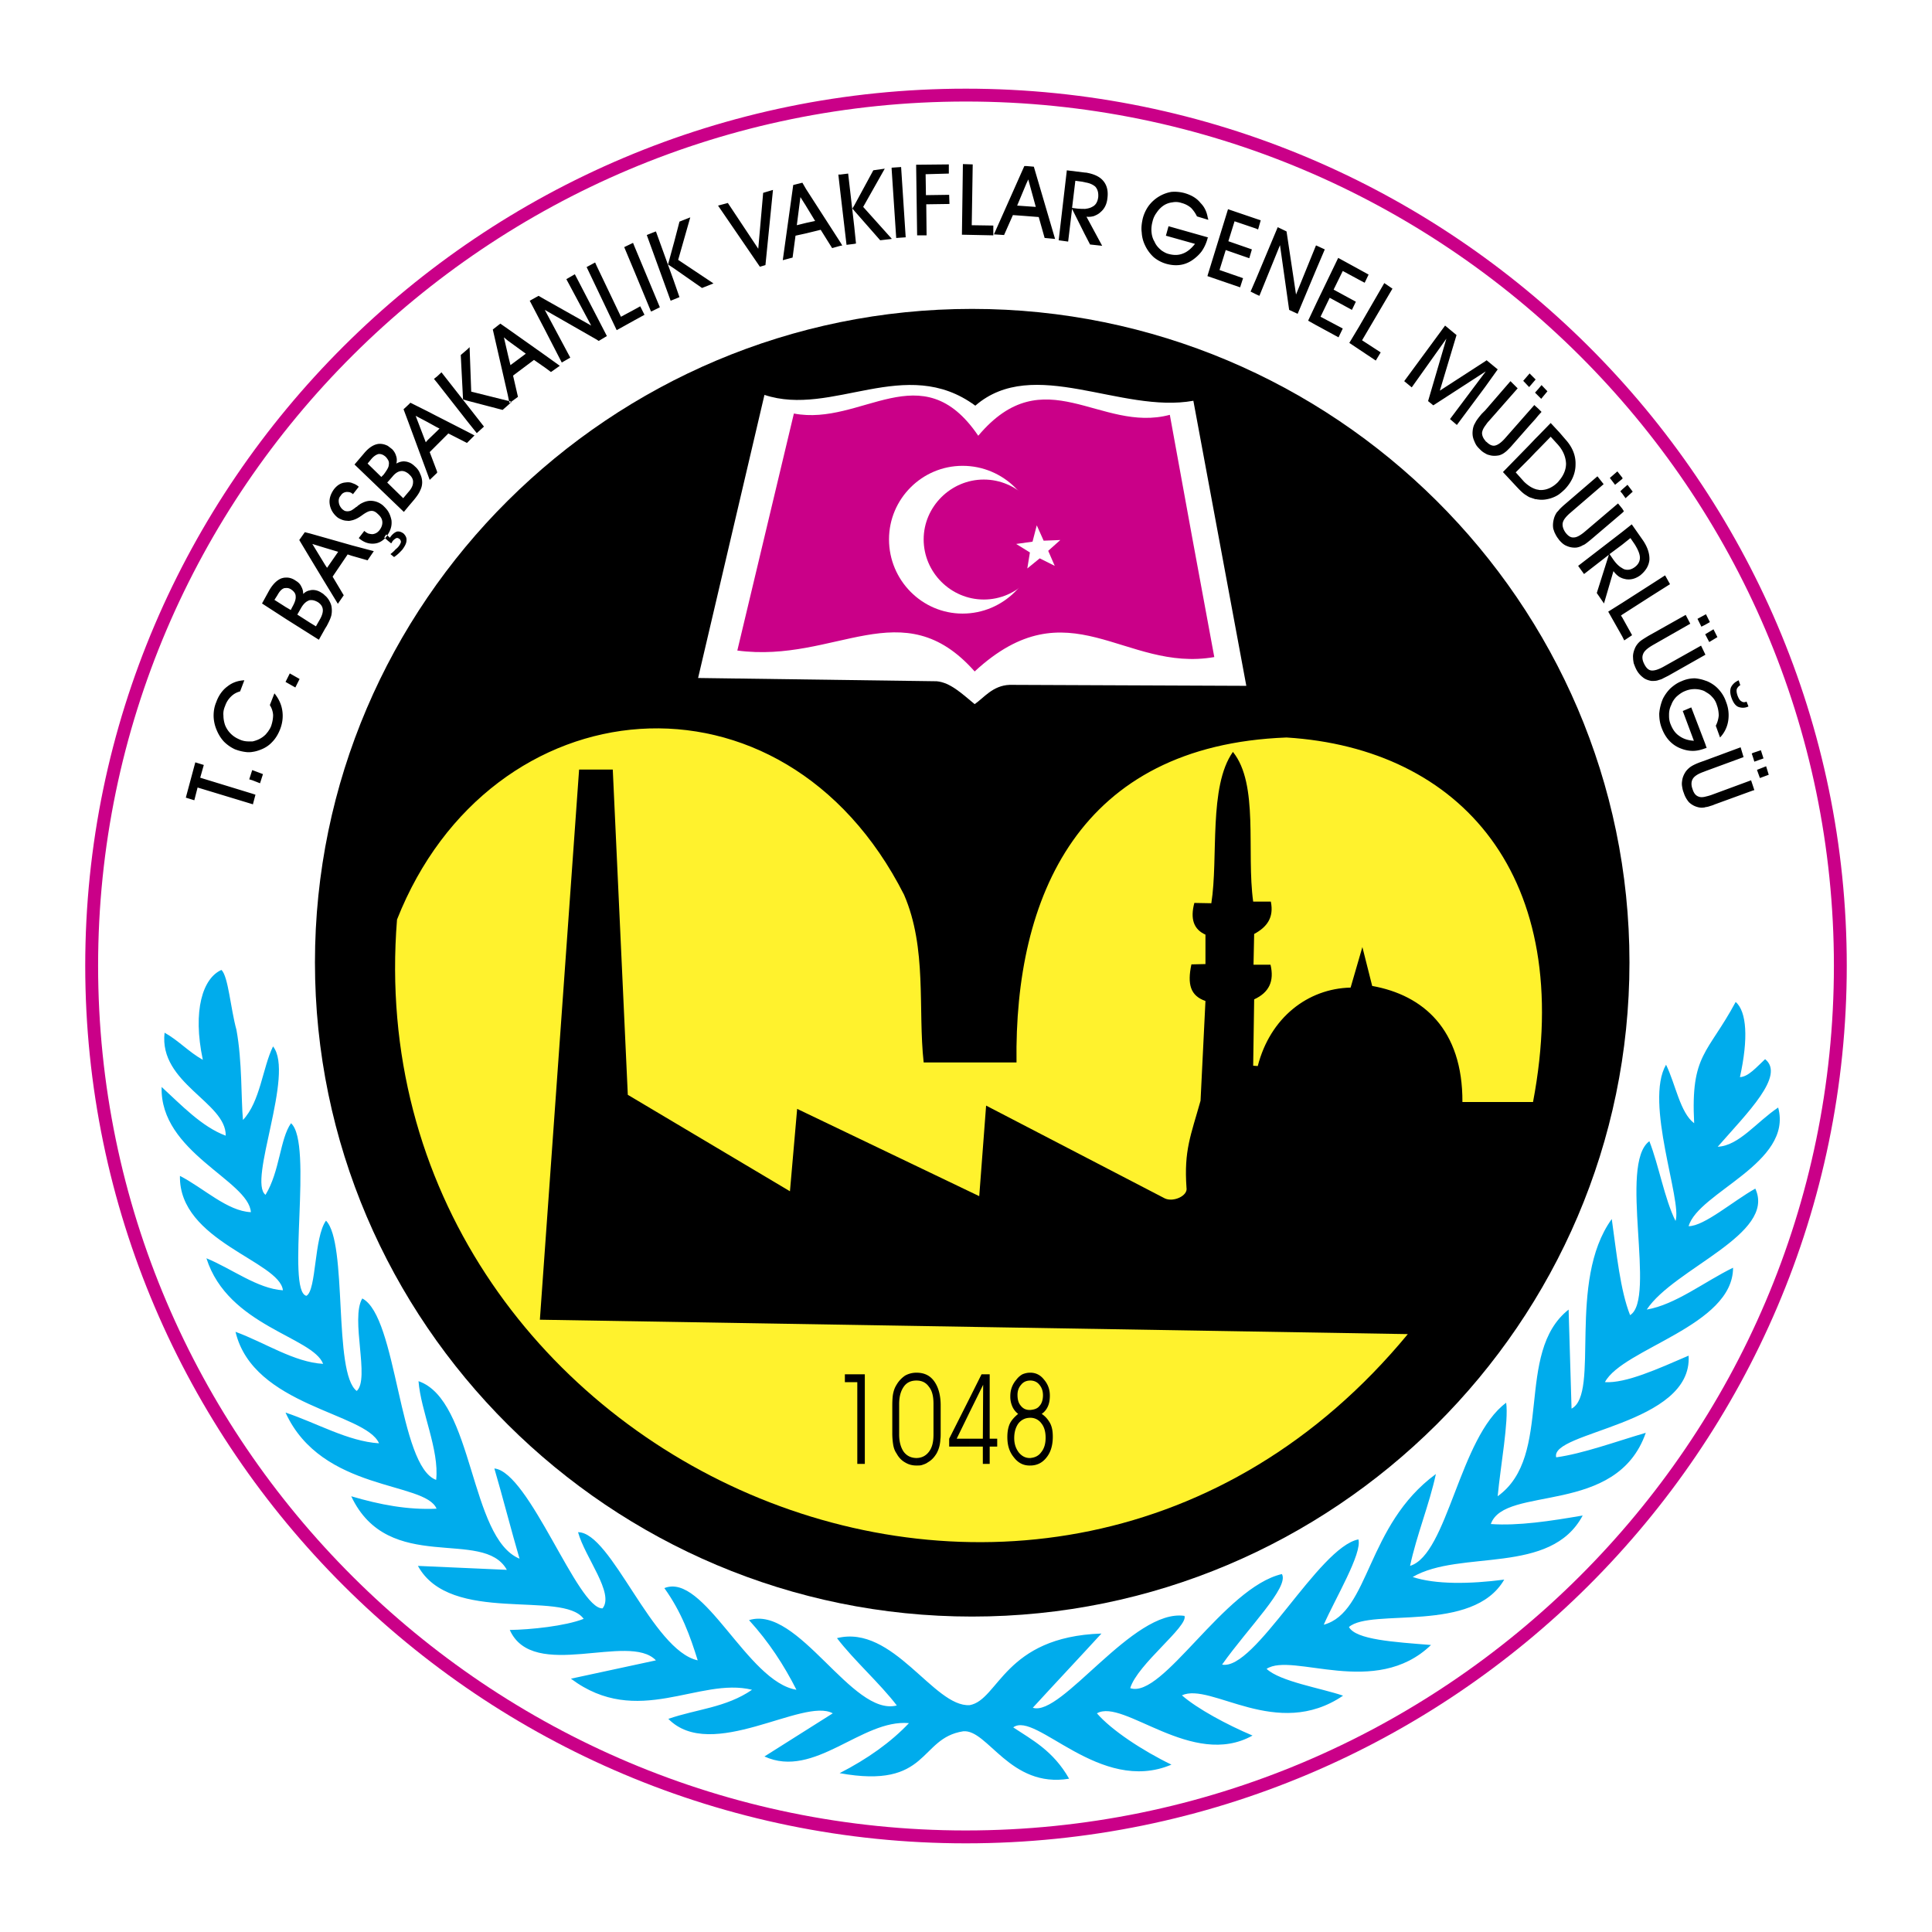 <svg xmlns="http://www.w3.org/2000/svg" width="2500" height="2500" viewBox="0 0 192.756 192.756"><path fill-rule="evenodd" clip-rule="evenodd" fill="#fff" d="M0 0h192.756v192.756H0V0z"/><path d="M96.982 161.285c36.106 0 65.59-29.322 65.59-65.266 0-35.911-29.484-65.2-65.59-65.2s-65.559 29.289-65.559 65.2c0 35.944 29.452 65.266 65.559 65.266z" fill-rule="evenodd" clip-rule="evenodd"/><path d="M96.362 182.625c23.863 0 45.515-9.688 61.201-25.316s25.404-37.197 25.406-60.961v-.003c0-23.731-9.721-45.285-25.406-60.905-15.686-15.621-37.336-25.309-61.199-25.31h-.003c-23.83 0-45.474 9.689-61.16 25.311C19.517 51.06 9.789 72.613 9.788 96.344v.002c0 23.766 9.729 45.334 25.414 60.963 15.686 15.629 37.329 25.316 61.158 25.316h.002zm.001 1.285h-.003c-24.18 0-46.143-9.832-62.062-25.693-15.92-15.863-25.794-37.754-25.794-61.871v-.002c0-24.083 9.875-45.957 25.794-61.811S72.181 8.847 96.361 8.847h.003c24.212 0 46.183 9.833 62.103 25.686 15.918 15.854 25.785 37.729 25.785 61.812v.003c0 24.115-9.865 46.006-25.785 61.867s-37.891 25.695-62.104 25.695z" fill="#ca0088"/><path d="M57.777 76.776l-3.914 54.892 86.596 1.436c-36.27 43.902-105.155 12.492-100.849-41.357 9.295-23.549 38.487-26.354 50.587-2.479 2.316 5.349 1.37 11.382 1.957 16.732h9.264c-.229-16.537 6.229-31.638 26.939-32.42 17.354 1.076 28.865 13.829 24.594 36.368h-7.045c.031-7.242-3.914-10.666-9.002-11.58l-.979-3.88-1.174 4.044c-4.273.098-8.025 3-9.264 7.828l-.457-.033.098-6.621c1.5-.686 2.021-1.826 1.631-3.457h-1.695l.064-3.066c1.271-.685 1.99-1.63 1.664-3.229h-1.762c-.686-4.99.588-11.709-2.021-14.938-2.447 3.458-1.436 10.568-2.154 15.101l-1.695-.032c-.424 1.598-.064 2.642 1.109 3.164v2.936l-1.402.032c-.424 1.99-.098 3.131 1.402 3.652l-.49 9.949c-.979 3.49-1.662 4.957-1.402 8.676.164.814-1.305 1.467-2.152 1.076l-17.84-9.264-.686 9.035-18.167-8.709-.718 8.221-16.177-9.623-1.5-32.453h-3.36v-.001z" fill-rule="evenodd" clip-rule="evenodd" fill="#fff22d"/><path d="M22.095 96.77c-1.859.814-2.903 4.045-1.859 8.969-1.402-.781-2.414-1.924-3.816-2.707-.587 5.057 6.165 6.947 6.1 10.275-2.381-.881-4.437-3.066-6.394-4.861-.195 6.523 8.676 9.328 8.905 12.492-2.349-.098-4.729-2.414-7.078-3.619-.131 6.521 9.948 8.512 10.274 11.414-2.544-.162-5.088-2.152-7.632-3.195 2.153 6.783 10.6 7.828 11.644 10.535-2.903-.164-5.806-2.121-8.741-3.197 1.761 7.438 12.981 8.057 14.318 11.123-3.099-.195-6.197-2.023-9.329-3.066 3.621 7.926 13.927 6.85 15.069 9.59-2.87.131-5.643-.393-8.513-1.24 3.718 7.895 13.177 3.1 15.525 7.34l-8.872-.393c3.229 5.904 14.449 2.381 16.537 5.283-1.827.719-5.284 1.078-7.372 1.109 2.316 5.186 11.905.197 14.58 3.033-2.837.621-5.642 1.207-8.48 1.828 6.654 4.988 12.786-.197 18.069 1.107-2.609 1.795-5.545 1.924-8.35 2.902 4.305 4.371 13.471-2.184 16.406-.553-2.283 1.434-4.534 2.869-6.817 4.305 4.99 2.283 9.72-3.752 14.417-3.326-1.793 1.891-4.11 3.555-6.915 4.99 9.002 1.631 7.86-3.49 12.329-4.176 2.446-.229 4.665 5.709 10.567 4.73-1.598-2.807-3.717-3.883-5.576-5.121 2.25-1.664 8.643 6.752 15.785 3.717-2.902-1.402-6.002-3.457-7.436-5.119 2.641-1.533 9.523 5.576 15.525 2.217-2.545-1.076-5.514-2.674-7.045-4.012 2.902-1.338 9.457 4.533 16.078.033-2.184-.75-6.262-1.402-7.631-2.674 2.576-1.697 10.861 2.967 16.406-2.383-3.654-.293-7.502-.521-8.188-1.793 2.219-1.924 12.361.686 15.492-4.729-3.457.455-6.881.488-9.133-.262 4.764-2.771 13.766-.131 16.961-6.133-3.229.555-6.426 1.045-9.164.85 1.369-3.914 12.557-.752 15.459-9.102-2.902.85-6.295 2.088-8.938 2.447-.652-2.576 13.635-3.229 13.211-10.145-3.1 1.338-6.262 2.773-8.35 2.643 1.793-3.359 12.785-5.609 12.785-11.416-2.871 1.402-5.74 3.686-8.611 4.176 2.707-4.109 12.949-7.502 10.83-12.068-2.219 1.24-5.09 3.75-6.654 3.75.979-3.391 10.438-6.295 8.936-11.84-2.152 1.436-3.912 3.816-6.033 3.914 3-3.424 6.752-7.109 4.73-8.74-.85.783-1.664 1.762-2.512 1.793.848-3.848.684-6.523-.424-7.502-2.807 5.219-4.502 5.188-4.143 12.102-1.402-1.043-1.859-3.914-2.805-5.838-2.186 3.75 1.631 13.602.945 15.59-1.109-2.25-1.664-5.545-2.609-7.959-3.1 2.252.717 15.754-1.924 17.354-.979-2.48-1.338-6.1-1.828-9.59-4.5 6.23-1.141 17.418-4.012 18.918l-.293-9.883c-5.447 4.305-1.436 14.578-7.078 18.623.295-3.098 1.109-7.469.848-9.328-4.664 3.426-5.838 15.135-9.588 16.275.652-3.066 1.924-6.131 2.576-9.164-6.98 5.119-6.588 13.797-11.188 15.035 1.143-2.609 3.85-7.109 3.457-8.512-3.979.781-10.338 13.143-13.6 12.49 2.607-3.686 6.719-7.729 5.969-9.033-5.773 1.336-11.906 12.492-15.135 11.383.717-2.381 5.807-6.164 5.414-7.209-5.121-.75-12.264 10.111-15.133 9.166 2.119-2.316 4.729-5.088 6.848-7.404-9.719.326-10.24 6.621-13.144 7.143-3.587.229-7.632-8.088-13.242-6.686 1.663 2.186 4.305 4.533 5.969 6.719-4.469 1.141-9.817-10.047-14.743-8.514 1.99 2.186 3.49 4.502 4.729 6.947-4.892-.783-9.23-11.742-13.177-10.143 1.729 2.414 2.577 4.795 3.327 7.207-4.534-.979-8.611-12.785-11.938-12.785.685 2.512 3.653 6.1 2.446 7.6-2.479.098-7.306-13.602-10.796-13.959.75 2.543 1.761 6.457 2.511 9.002-4.99-2.055-4.566-15.818-10.078-17.711.229 3 2.087 6.85 1.761 9.85-3.75-1.336-3.881-16.309-7.371-18.102-1.207 2.021.783 8.023-.554 9.23-2.381-1.795-.881-14.775-3.066-16.992-1.207 1.662-.946 6.979-1.957 7.5-2.055-.488.718-15.23-1.533-17.221-1.109 1.566-1.109 4.795-2.544 7.143-1.793-1.336 2.936-12.068.75-14.807-1.043 2.119-1.272 5.512-3 7.338-.196-2.119-.065-5.805-.652-9.002-.581-2.086-.809-5.314-1.494-5.966z" fill-rule="evenodd" clip-rule="evenodd" fill="#00acec"/><path d="M76.27 39.398l-6.621 28.245 23.81.326c1.37.131 2.511 1.24 3.783 2.283.914-.62 1.795-1.859 3.49-1.924l23.613.098-5.283-28.441c-7.24 1.305-15.949-4.534-21.756.489-6.946-5.121-14.284 1.174-21.036-1.076z" fill-rule="evenodd" clip-rule="evenodd" fill="#fff"/><path d="M79.206 41.257l-5.643 23.647c9.817 1.304 16.471-6.067 23.679 2.087 9.395-8.676 14.938.131 23.908-1.435-1.5-8.057-2.969-16.08-4.436-24.169-6.947 1.859-12.525-5.74-19.113 2.088-5.643-8.317-11.611-.913-18.395-2.218z" fill-rule="evenodd" clip-rule="evenodd" fill="#ca0088"/><path d="M96.036 61.218c4.078 0 7.404-3.327 7.404-7.404 0-4.044-3.326-7.339-7.404-7.339-4.044 0-7.339 3.295-7.339 7.339 0 4.077 3.295 7.404 7.339 7.404z" fill-rule="evenodd" clip-rule="evenodd" fill="#fff"/><path d="M98.156 59.815c3.293 0 6-2.707 6-6.001 0-3.262-2.707-5.969-6-5.969-3.295 0-6.002 2.707-6.002 5.969 0 3.294 2.707 6.001 6.002 6.001z" fill-rule="evenodd" clip-rule="evenodd" fill="#ca0088"/><path fill-rule="evenodd" clip-rule="evenodd" fill="#fff" d="M102.754 55.119l-1.369-.848 1.631-.229.423-1.63.686 1.533 1.662-.066-1.207 1.077.652 1.5-1.5-.75-1.238 1.011.26-1.598z"/><path fill-rule="evenodd" clip-rule="evenodd" d="M86.284 146.053h-.751v-8.155h-1.239v-.783h1.99v8.938zM91.437 145.465c.522 0 .946-.229 1.24-.619.326-.424.457-.979.457-1.729v-3.066c0-.717-.13-1.305-.457-1.695-.294-.424-.718-.619-1.24-.619v-.783c.75 0 1.337.26 1.762.848.424.586.652 1.402.652 2.414v2.738c0 .262 0 .49-.032.654 0 .195-.033.357-.065.553a3.001 3.001 0 0 1-.293.816c-.228.391-.522.717-.88.912-.164.131-.359.197-.555.262-.163.064-.359.064-.587.064v-.75h-.002zm-1.729-2.348c0 .717.163 1.305.457 1.729.294.391.718.619 1.272.619v.75c-.423 0-.783-.098-1.109-.293-.358-.195-.652-.488-.88-.914-.163-.227-.261-.488-.326-.814a7.225 7.225 0 0 1-.098-1.271v-2.643c0-.586.033-1.043.098-1.305.065-.293.163-.555.326-.814.228-.393.522-.686.848-.914a2.294 2.294 0 0 1 1.141-.293v.783c-.554 0-.978.195-1.272.619-.293.424-.457.979-.457 1.729v3.032zM98.059 143.541l.031-5.381-1.337 2.707v-1.402l1.175-2.35h.814v6.426h.75v.783h-.75v1.729h-.684v-1.729h-1.306v-.783h1.307zm-1.306-2.674l-1.304 2.674h1.304v.783h-2.054v-.783l2.054-4.076v1.402zM102.787 140.672c.391-.033.717-.131.914-.393.229-.229.357-.619.357-1.076 0-.424-.129-.783-.357-1.043-.229-.295-.555-.424-.914-.424v-.783c.555 0 1.012.229 1.369.684.393.457.588.979.588 1.6 0 .424-.064.783-.195 1.076s-.326.555-.619.75c.391.26.65.588.848.945.195.393.26.816.26 1.338 0 .814-.195 1.533-.619 2.055-.424.555-.979.814-1.631.814v-.75c.424-.031.814-.195 1.076-.555.326-.391.457-.881.457-1.467 0-.588-.131-1.076-.424-1.436a1.337 1.337 0 0 0-1.109-.555v-.78h-.001zm-1.271-1.502c0 .457.098.816.326 1.076.229.295.521.426.881.426h.064v.781c-.49 0-.881.197-1.174.555-.262.359-.424.848-.424 1.469 0 .586.162 1.043.455 1.434.295.359.652.555 1.078.555h.064v.75h-.064c-.621 0-1.143-.26-1.566-.814-.457-.555-.652-1.207-.652-2.021 0-.49.064-.914.229-1.305.162-.359.457-.686.848-1.012a1.877 1.877 0 0 1-.586-.75 2.42 2.42 0 0 1-.197-1.012c0-.619.197-1.174.588-1.631.195-.26.391-.424.619-.555.229-.098.49-.162.75-.162h.033v.783c-.359 0-.686.129-.914.424-.229.259-.358.585-.358 1.009zM174.902 78.863v-.424l.129.391-.129.033zm0-3.294v-.457l.781-.261.262.815-.914.326-.129-.423zm.391 1.24l.914-.359.26.848-.881.326-.293-.815zm-.391-1.697v.457l-.131-.391.131-.066zm0 3.327v.424l-3.85 1.402c-.195.098-.391.131-.555.196-.131.033-.26.065-.359.065v-1.044a5.27 5.27 0 0 0 .588-.163l3.979-1.468.197.588zm-4.763-1.5v-1.076l3.523-1.305.293.979-3.816 1.402zm0-2.283c.033 0 .1-.032.131-.032l-.131-.392v.424zm0-5.643v-1.109c.1.033.197.065.262.098.424.195.783.456 1.076.782s.555.718.719 1.207a3.61 3.61 0 0 1 .227 1.924 3.084 3.084 0 0 1-.814 1.664l-.424-1.174a2.76 2.76 0 0 0 .293-1.011 3.12 3.12 0 0 0-.195-1.076 1.892 1.892 0 0 0-.49-.815c-.197-.229-.426-.359-.654-.49zm0-3.685v-.033.033zm0-2.023v-.032l.816-.489.391.782-.814.489-.393-.75zm0-.978v-1.011l.066-.033.391.783-.457.261zm3.328 5.545l.162.489c-.098.065-.162.098-.229.196a.516.516 0 0 0-.129.228c-.033.163 0 .392.098.652.098.261.229.457.357.522.098.065.164.098.262.098.064 0 .164 0 .262-.065l.195.489c-.195.098-.393.13-.555.13-.164 0-.326-.033-.49-.098-.26-.131-.455-.392-.619-.815-.162-.424-.195-.783-.098-1.077.064-.163.162-.293.293-.424s.295-.228.491-.325zm-3.328-6.556v1.011l-.391.196-.391-.783.782-.424zm0 1.957v.032-.032zm0 2.022v.033l-3.686 2.087-.521.261c-.162.098-.293.13-.424.163-.229.098-.457.098-.686.098h-.064v-1.044c.293.033.717-.098 1.24-.392l3.717-2.087.424.881zm0 2.609a4.01 4.01 0 0 0-1.043-.229c-.457 0-.914.098-1.338.293-.424.163-.781.424-1.107.718a4.005 4.005 0 0 0-.75 1.044 4.75 4.75 0 0 0-.359 1.468c0 .489.064.979.26 1.468.359.946.947 1.598 1.762 1.957.457.195.881.293 1.338.293.391 0 .814-.098 1.238-.261v-.424l-1.402-3.653-.848.359 1.109 2.968c-.588-.033-1.076-.196-1.469-.489-.391-.261-.65-.652-.848-1.142a1.942 1.942 0 0 1-.131-.457c-.031-.163-.031-.326-.031-.521 0-.326.064-.652.229-.979.098-.293.293-.587.521-.815.26-.229.521-.424.848-.555a2.46 2.46 0 0 1 1.924 0c.033.033.066.033.098.065v-1.108h-.001zm0 7.959v1.076l-.162.065c-.555.195-.914.424-1.076.685-.164.261-.195.62-.033 1.044.131.424.326.652.619.75.164.065.393.065.652 0v1.044c-.031.032-.064.032-.098.032a1.446 1.446 0 0 1-.652-.032 1.956 1.956 0 0 1-.881-.489 2.655 2.655 0 0 1-.521-.946c-.098-.228-.129-.424-.162-.619a1.568 1.568 0 0 1 0-.555c.033-.326.162-.652.391-.979.131-.163.293-.326.49-.457.195-.13.521-.293.979-.457l.454-.162zm-5.381-11.416c.064-.032.098-.065.164-.098l3.717-2.12-.457-.881-3.424 1.925v1.174zm0-4.99v-1.174l1.369-.881.49.881-1.859 1.174zm0-1.174v1.174l-2.902 1.859v-1.174l2.902-1.859zm0 4.99v1.174c-.424.261-.717.522-.814.783-.131.293-.1.62.098 1.011.195.392.424.62.717.652v1.044c-.326-.065-.619-.163-.848-.359a2.3 2.3 0 0 1-.686-.848c-.098-.195-.162-.391-.229-.555-.031-.195-.064-.358-.064-.554-.033-.326.064-.685.229-1.043a2.01 2.01 0 0 1 .391-.522c.164-.163.49-.358.914-.619l.292-.164zm-2.903.228v-1.892l.979 1.762-.783.522-.196-.392zm0-5.806v-1.011c.031.033.098.065.162.098.359.13.719.065 1.076-.196.359-.261.521-.587.521-.946s-.195-.815-.521-1.337l-.424-.62-.814.652v-1.272l.945-.75 1.143 1.631c.455.685.65 1.337.619 1.924-.066.587-.359 1.076-.914 1.533-.455.326-.912.457-1.402.392a3.236 3.236 0 0 1-.391-.098zm0-6.523v-.423l.162.261-.162.162zm0-1.924v-.424l.521-.457.521.685-.717.652-.325-.456zm0-1.468v-.13l.031.065-.031.065zm0-.13v.13l-.719.587-.521-.685.75-.652.49.62zm0 1.174v.424l-.195-.228.195-.196zm0 1.925l-.424-.522-3.262 2.772c-.457.392-.848.62-1.143.62-.293.033-.555-.13-.814-.457-.262-.359-.359-.717-.293-1.011.064-.293.324-.62.781-1.011l3.295-2.837-.619-.783-3.262 2.805a8.364 8.364 0 0 0-.523.489v3.099c.229.261.457.457.719.554.293.13.619.196.979.163.195-.033.424-.098.619-.228.131-.033.262-.131.393-.229.129-.098.293-.228.488-.392l3.066-2.609v-.423zm0 2.315v1.272l-1.271.946.293.424c.326.489.652.815.979.979v1.011c-.131-.065-.229-.098-.326-.163a2.225 2.225 0 0 1-.555-.554l-.945 3.229-.719-1.044 1.207-3.816-2.479 1.924-.588-.815 4.404-3.393zm0 7.078l-1.402.88 1.402 2.479v-1.892l-.131-.195.131-.098v-1.174zm-6.263-10.861v-1.37c.426-.522.652-1.076.652-1.664-.031-.587-.227-1.142-.652-1.696v-1.403l.588.685c.686.75 1.043 1.598 1.012 2.512 0 .913-.393 1.761-1.076 2.479a6.87 6.87 0 0 1-.524.457zm0-6.133v1.403c-.064-.065-.129-.163-.195-.229l-.684-.75-1.24 1.271v-1.369l1.24-1.272.879.946zm0 4.763v1.37c-.26.195-.553.326-.848.424-.424.13-.848.195-1.271.13v-.979c.064.033.162.033.262.033.586 0 1.174-.261 1.695-.783.064-.065.097-.13.162-.195zm0 2.902v3.099c-.031-.033-.064-.065-.098-.131a2.346 2.346 0 0 1-.326-.522c-.098-.163-.129-.326-.195-.489-.064-.358-.031-.685.066-1.043.064-.228.162-.424.293-.62.064-.065.162-.163.26-.294zm-2.119-9.36v-.685l.326.326-.326.359zm0-1.957v-.685l.326-.392.588.619-.621.75-.293-.292zm0-.685v.685l-.293-.294v-.065l.293-.326zm0 1.957v.685l-.293.358v-1.305l.293.262zm0 2.707v1.369l-.293.294v-1.37l.293-.293zm0 5.381v.979c-.098 0-.162-.033-.229-.033h-.064v-1.011a.932.932 0 0 0 .293.065zm-.293-10.959v-.065l.031.033-.031.032zm0-.065v.065l-.588.685V37.244l.588.588zm0 1.305v.065l-.033-.032.033-.033zm0 1.369v1.305l-.588.652v-1.5l.49-.555.098.098zm0 3.262v1.37l-.588.62v-1.37l.588-.62zm0 5.024v1.011l-.588-.196v-1.109c.195.13.392.228.588.294zm-.588-11.514v1.305l-.033.032-.586-.62.619-.717zm0 3.685v1.5l-1.664 1.892a5.808 5.808 0 0 1-.424.457c-.129.13-.229.229-.326.293a1.617 1.617 0 0 1-.619.326c-.359.065-.686.065-.979-.033a.98.98 0 0 1-.391-.163v-1.272a.245.245 0 0 0 .129.13c.295.294.588.424.85.359.293-.065.652-.326 1.043-.783l2.381-2.706zm0 3.425l-2.643 2.707 1.305 1.402c.393.424.719.75 1.012.913.098.065.195.131.326.196v-1.109a3.427 3.427 0 0 1-.555-.457l-.814-.913 1.369-1.37v-1.369zm-4.403-1.925c.098-.13.195-.293.357-.456l2.871-3.262-.717-.717-2.512 2.903v1.532h.001zm0-3.88v-1.468l.031-.065-.031.032v-1.043l.129-.098 1.109.913-1.238 1.729zm0-2.545v1.043l-5.188 3.36-.521-.424 1.826-6.229-3.457 4.86-.75-.62 4.078-5.545 1.141.946-1.664 5.545 4.535-2.936zm0 1.077l-3.523 4.696.686.587 2.838-3.815v-1.468h-.001zm0 3.816v1.533c-.197.261-.295.489-.326.718 0 .261.098.522.326.783v1.272a1.955 1.955 0 0 1-.521-.392c-.164-.163-.295-.293-.393-.456s-.162-.326-.229-.489c-.131-.326-.162-.652-.098-1.077.033-.196.098-.424.229-.62.098-.229.326-.522.652-.913l.36-.359zM135.6 34.864v-2.283l2.51-4.338.816.555-3.033 5.153 1.859 1.207-.49.815-1.662-1.109zm0-6.947v-1.044l.945.522-.391.815-.554-.293zm0-1.044v1.044l-1.631-.881-.914 1.859 2.219 1.207-.393.815-2.217-1.207-.914 1.892 2.219 1.174-.424.88-2.219-1.207v-2.185l2.186-4.534 2.088 1.143zm0 5.708l-.979 1.631.979.652v-2.283zm-4.274-5.708l.848-1.99-.848-.391v2.381zm0-2.381v2.381l-1.859 4.436-.848-.392-.914-6.458-2.055 5.056-.357-.163v-1.468l2.186-5.219.879.424.947 6.295 1.988-4.892h.033zm0 5.773l-.814 1.729.814.457v-2.186zm-6.033-7.469l.227.098.262-.914-.488-.163v.979h-.001zm0-.979v.979l-2.121-.718-.619 1.989 2.348.815-.26.881-2.35-.815-.619 1.99 2.348.815-.293.914-3.229-1.109v-.13l2.021-6.556 2.774.945zm0 6.067l-.523 1.207.523.261v-1.468zm-4.795-4.175c.033 0 .033 0 .033-.033h-.033v.033zm0-1.793h.064c-.031-.065-.031-.131-.064-.196v.196zm0-.196v.196l-1.076-.326a3.266 3.266 0 0 0-.588-.848 2.349 2.349 0 0 0-.945-.489 1.727 1.727 0 0 0-.914-.065c-.293.032-.586.13-.848.293a2.515 2.515 0 0 0-.717.718 2.324 2.324 0 0 0-.424.913c-.098.359-.131.718-.098 1.044.031.359.129.685.293.946.131.326.357.587.586.783.131.131.262.196.424.293.131.065.262.13.426.164.488.13.945.13 1.369-.033.457-.163.848-.489 1.24-.978l-2.904-.815.262-.946 3.914 1.108v.033a4.146 4.146 0 0 1-.588 1.337c-.26.359-.619.685-1.012.946-.75.489-1.598.587-2.543.326a3.465 3.465 0 0 1-1.24-.652 3.755 3.755 0 0 1-.881-1.207 3.315 3.315 0 0 1-.324-1.272c-.066-.456 0-.913.098-1.37a3.8 3.8 0 0 1 .586-1.272 3.583 3.583 0 0 1 1.045-.946 3.562 3.562 0 0 1 1.238-.457c.424-.033.881 0 1.338.13.652.196 1.174.489 1.564.979.393.391.621.879.719 1.467zm0 5.708v.13h-.033l.033-.13zm-12.232-3.98v-2.609c.295-.033.523-.098.686-.195.359-.164.555-.489.619-.979.033-.457-.064-.783-.293-1.044-.229-.196-.555-.359-1.012-.424v-.979h.066c.783.13 1.369.391 1.729.815.391.457.521 1.044.424 1.762-.064.587-.293 1.043-.686 1.37-.195.195-.424.293-.652.391-.229.065-.488.098-.75.065l1.566 2.903-1.207-.131-.49-.945zm0-6.229v.979c-.064-.033-.162-.033-.26-.065l-.719-.098-.326 2.708.49.065c.326.033.588.033.814.033v2.609l-1.305-2.609-.391 3.262-.945-.13.814-6.98 1.828.226zm-5.87 4.338v-.979l.945.065-.75-2.74-.195.424v-1.761l.75.065 2.119 7.208-1.043-.098-.588-2.087-1.238-.097zm0-4.991v1.761l-.914 2.185.914.065v.979l-1.338-.098-.881 1.99-1.012-.065 3.033-6.817h.198zM88.958 23.84v-.033.033zm0-6.98v-.13l.946-.065.457 7.012-.946.065-.457-6.882zm2.544 6.621l-.099-7.045 3.262-.033v.914l-2.316.065.032 2.088 2.316-.033.032.913-2.316.033.033 3.099h-.944v-.001zm7.6 0l-3.131-.065.098-7.045.979.032-.098 6.067 2.153.033v.978h-.001zm-10.144-6.752v.13-.13zm0 7.078l-2.838-3.164 2.153-3.816-1.142.163-1.892 3.49v.555l2.577 2.936 1.142-.13v-.034zm-3.718.522v-1.631l.163 1.599-.163.032zm0-3.849v.555l-.196-.229.196-.326zm0 2.218l-.62-5.381-.782.098v1.729l.62 5.284.783-.098v-1.632h-.001zm-1.403 1.827v-.359l.195.327-.195.032zm0-7.111v1.729l-.196-1.729h.196zm0 6.752l-3.425-5.316v1.696l.913 1.5-.913.196v1.044l1.468-.359 1.142 1.827.815-.228v-.36zm-3.424-5.317v1.696l-.555-.88-.359 2.805.914-.228v1.044l-1.044.228-.293 2.185-.979.261 1.044-7.502.913-.228.359.619zM67.236 29.874v-1.826l.554 1.598-.554.228zm0-3.099l2.805 1.957 1.142-.457-3.522-2.348 1.207-4.24-1.076.424-.554 2.12v2.544h-.002zm9.132-.326l-.554.163-4.175-6.099.979-.261 3.033 4.566.489-5.578.979-.293-.751 7.502zm-9.132-2.218v2.544l-.587-.391.587-2.153zm0 3.816l-1.794-4.958-.261.098v2.055l1.729 4.762.327-.131v-1.826h-.001zm-2.055 2.935V29.09l.652 1.566-.652.326zm0-7.795v2.055l-.652-1.794.652-.261zm0 5.904l-1.892-4.534v2.512l1.663 4.012.229-.098v-1.892zm-1.892 2.87v-1.076l.587-.326.424.848-1.011.554zm0-7.404v2.512l-1.011-2.414.881-.424.13.326zm0 6.328l-1.337.718-2.414-5.056v2.218l1.99 4.175 1.761-.979v-1.076zm-3.751 3V31.57l1.011 1.957-.815.489-.196-.131zm0-7.338v2.218l-1.011-2.12.848-.457.163.359zm0 5.023l-2.185-4.208-.848.489 2.479 4.631-4.632-2.609v1.044l5.186 2.968V31.57zm-5.186 5.088v-1.239l1.5 1.076-.881.62-.619-.457zm0-3.783v-1.957l2.544 4.762-.848.489-1.696-3.294zm0-3.001V32.875l-1.5-2.87.88-.489.62.358zm0 5.544l-3.686-2.609v1.174l1.794 1.305-1.533 1.142-.261-1.077v4.077l.163.783.848-.62-.489-2.12 2.087-1.565 1.076.75v-1.24h.001zm-3.685 5.023v-.457l.392.098-.392.359zm0-7.632v1.174l-.392-.326.392 1.696v4.077l-1.5-6.556.75-.587.75.522zm0 7.176l-3.653-.913-.163-4.437-.196.196v5.153l3.49.913.522-.457v-.455zm-4.012 4.142v-1.043l.685.358-.685.685zm0-2.055v-1.598l1.631 2.087-.718.652-.913-1.141zm0-7.24v5.153l-.457-.13-.228-4.436.685-.587zm0 5.642l-2.609-3.327-.457.424v.587l3.066 3.914v-1.598zm0 2.609v1.043l-.065.065-1.859-.946-1.142 1.142v-1.37l.261-.261-.261-.131v-1.108l3.066 1.566zm-3.067 4.11v-.196l.033.131-.033.065zm0-9.622v.587l-.293-.359.293-.228zm0 3.947v1.108l-.945-.521v-1.076l.945.489zm0 1.5v1.37l-.717.717.717 1.892v.196l-.717.685-.228-.62v-3.327l.945-.913zm-.945-1.989v1.076l-1.174-.62 1.011 2.642.163-.196v3.327l-1.892-5.121v-1.761l.195-.196 1.697.849zm-1.892 9.491l.554-.652c.293-.359.522-.685.62-.946a1.74 1.74 0 0 0 .195-.783 1.91 1.91 0 0 0-.195-.848 1.739 1.739 0 0 0-.522-.75c-.195-.195-.424-.358-.652-.424v1.142l.098.098c.261.229.392.522.359.783 0 .293-.164.62-.457.946v1.434zm0-10.144v1.761l-.489-1.305.489-.456zm0 5.741v1.142c-.261-.196-.489-.294-.75-.261-.293.033-.587.229-.848.555l-.457.522v-1.37a.853.853 0 0 0 .098-.358.673.673 0 0 0-.098-.489v-1.37c.13.098.261.196.424.326.195.195.326.424.391.652.098.261.098.521.033.783.293-.163.62-.261.946-.196.065-.002.163.031.261.064zm0 2.967v1.436l-.457.554-1.598-1.533v-1.337l1.533 1.5.522-.62zm-2.055 4.861v-.489l.196.195.098-.13c.196-.261.424-.424.62-.489.228-.033.424.033.652.196.195.196.326.424.293.685 0 .261-.13.522-.358.848-.065.098-.196.229-.359.392-.13.13-.326.293-.522.424l-.359-.293c.196-.163.359-.293.489-.457.164-.13.294-.261.359-.359.098-.13.163-.261.196-.392a.413.413 0 0 0-.13-.293c-.13-.098-.229-.13-.326-.098a1.155 1.155 0 0 0-.392.326l-.065.13-.065.065-.327-.261zm0-.62c.293-.457.424-.913.359-1.435-.065-.293-.163-.62-.359-.913v2.348zm0-8.839v1.37c-.065-.098-.13-.196-.229-.294-.228-.195-.457-.293-.717-.261-.229.065-.489.228-.75.555l-.326.391 1.37 1.337.228-.229c.195-.261.326-.457.424-.652v1.37l-.065.065.065.065v1.337l-3.327-3.196.946-1.109c.457-.554.946-.881 1.435-.946.327-.032.62.034.946.197zm0 6.491v2.348c-.033.065-.065.098-.098.163-.359.457-.783.718-1.305.75-.522.033-1.011-.13-1.5-.554l.555-.717c.13.13.261.195.391.261.13.032.293.065.424.065.293-.033.521-.163.717-.424.196-.261.293-.554.261-.848-.033-.293-.196-.521-.457-.75-.228-.229-.457-.326-.685-.293-.196 0-.522.163-.913.457l-.098.065c-.326.228-.62.358-.914.424v-1.011c.163-.098.294-.196.457-.326.065-.033.13-.065.163-.13.098-.065.163-.098.229-.163.391-.229.782-.359 1.174-.326s.75.163 1.109.457c.197.193.36.356.49.552zm0 2.479l-.163-.131-.196.293.359.327v-.489zm-3.62 1.989v-1.043l2.218.587-.62.913-1.598-.457zm0-6.23c.065 0 .098.032.131.098l.587-.75a1.63 1.63 0 0 0-.652-.359c-.032-.033-.032-.033-.065-.033v1.044h-.001zm0-1.044v1.044c-.032-.065-.098-.065-.163-.098-.131-.033-.229-.033-.359-.033-.229.033-.424.131-.555.359-.196.196-.229.457-.196.685.033.261.164.489.359.685.098.065.163.13.261.163a.8.8 0 0 0 .293.033.845.845 0 0 0 .358-.098v1.011c-.13.033-.293.065-.424.033-.163 0-.359-.033-.521-.098-.163-.065-.327-.13-.489-.261-.424-.359-.685-.815-.75-1.337-.065-.489.098-.979.424-1.436.326-.424.717-.652 1.142-.685.229-.032.424-.032.62.033zm0 6.23v1.043l-.391-.13-1.5 2.218 1.109 1.859-.587.849-1.272-2.088v-1.794l.195.294 1.109-1.599-1.305-.391v-1.011l2.642.75zm-2.642 8.317l.163-.261c.229-.424.392-.783.457-1.044.065-.293.065-.555.033-.815-.033-.293-.163-.555-.326-.815-.098-.13-.196-.261-.326-.359v3.294h-.001zm0-9.067v1.011l-1.272-.392 1.272 2.087v1.794l-1.5-2.479v-2.446l1.5.425zm0 5.773v3.294l-.62 1.109-.881-.554v-1.142l.587.358.391-.685c.228-.392.326-.75.293-1.011-.033-.293-.195-.522-.489-.718-.293-.163-.522-.228-.783-.196V58.9c.065-.032.13-.032.163-.032.326-.033.685.065 1.011.293.132.068.23.165.328.263zm-1.5-6.197v2.446l-1.076-1.794.554-.783.522.131zm0 5.675v.979c-.033 0-.098 0-.13.033-.261.098-.521.327-.75.718l-.392.685 1.272.815v1.142l-2.479-1.565v-1.175l.555.326.131-.261c.261-.457.391-.815.358-1.109 0-.261-.163-.489-.457-.685a.786.786 0 0 0-.587-.13V57.63c.359-.033.718.065 1.077.326.228.131.424.327.522.555.13.229.196.457.196.75.194-.196.422-.326.684-.359zm-1.044 8.839l-.424.848-.979-.555.424-.848.979.555zm-4.403 11.547l-.261.978-.033-.033V79.19l.294.098zm2.968-21.658v1.043c-.065 0-.098 0-.163.033-.228.098-.424.326-.619.685l-.294.457 1.076.685v1.175l-2.315-1.5.718-1.305c.358-.619.783-1.043 1.239-1.207.13-.033.228-.066.358-.066zm-3.262 20.222v-1.011l1.043.392-.293.913-.75-.294zm0-2.837v-1.044c.163-.033.359-.098.522-.163a2.42 2.42 0 0 0 .815-.555c.098-.13.229-.261.293-.392.098-.13.163-.261.229-.424.131-.392.196-.75.196-1.109a2.062 2.062 0 0 0-.326-.979l.457-1.174c.424.522.685 1.076.783 1.696.098.62.032 1.272-.229 1.924-.196.489-.457.914-.783 1.24-.327.359-.75.62-1.207.783-.26.099-.489.164-.75.197zm0 5.218l-5.48-1.663-.326 1.272-.848-.261.946-3.522.848.261-.359 1.272 5.219 1.598v1.043zm0-6.262v1.044c-.163.033-.327.033-.489.033a4.508 4.508 0 0 1-1.272-.294 3.769 3.769 0 0 1-1.109-.783c-.326-.358-.554-.75-.75-1.239a3.722 3.722 0 0 1-.261-1.305c0-.457.065-.913.261-1.37.229-.653.62-1.207 1.109-1.565.489-.392 1.044-.587 1.696-.62l-.423 1.109c-.359.098-.653.261-.914.521s-.457.555-.587.946c-.131.293-.196.62-.163.946 0 .326.065.652.163.946.13.327.326.62.555.848.261.261.521.424.815.555.326.163.653.228.979.228h.39zm0 2.87h-.033l-.294.913.327.098v-1.011z"/></svg>